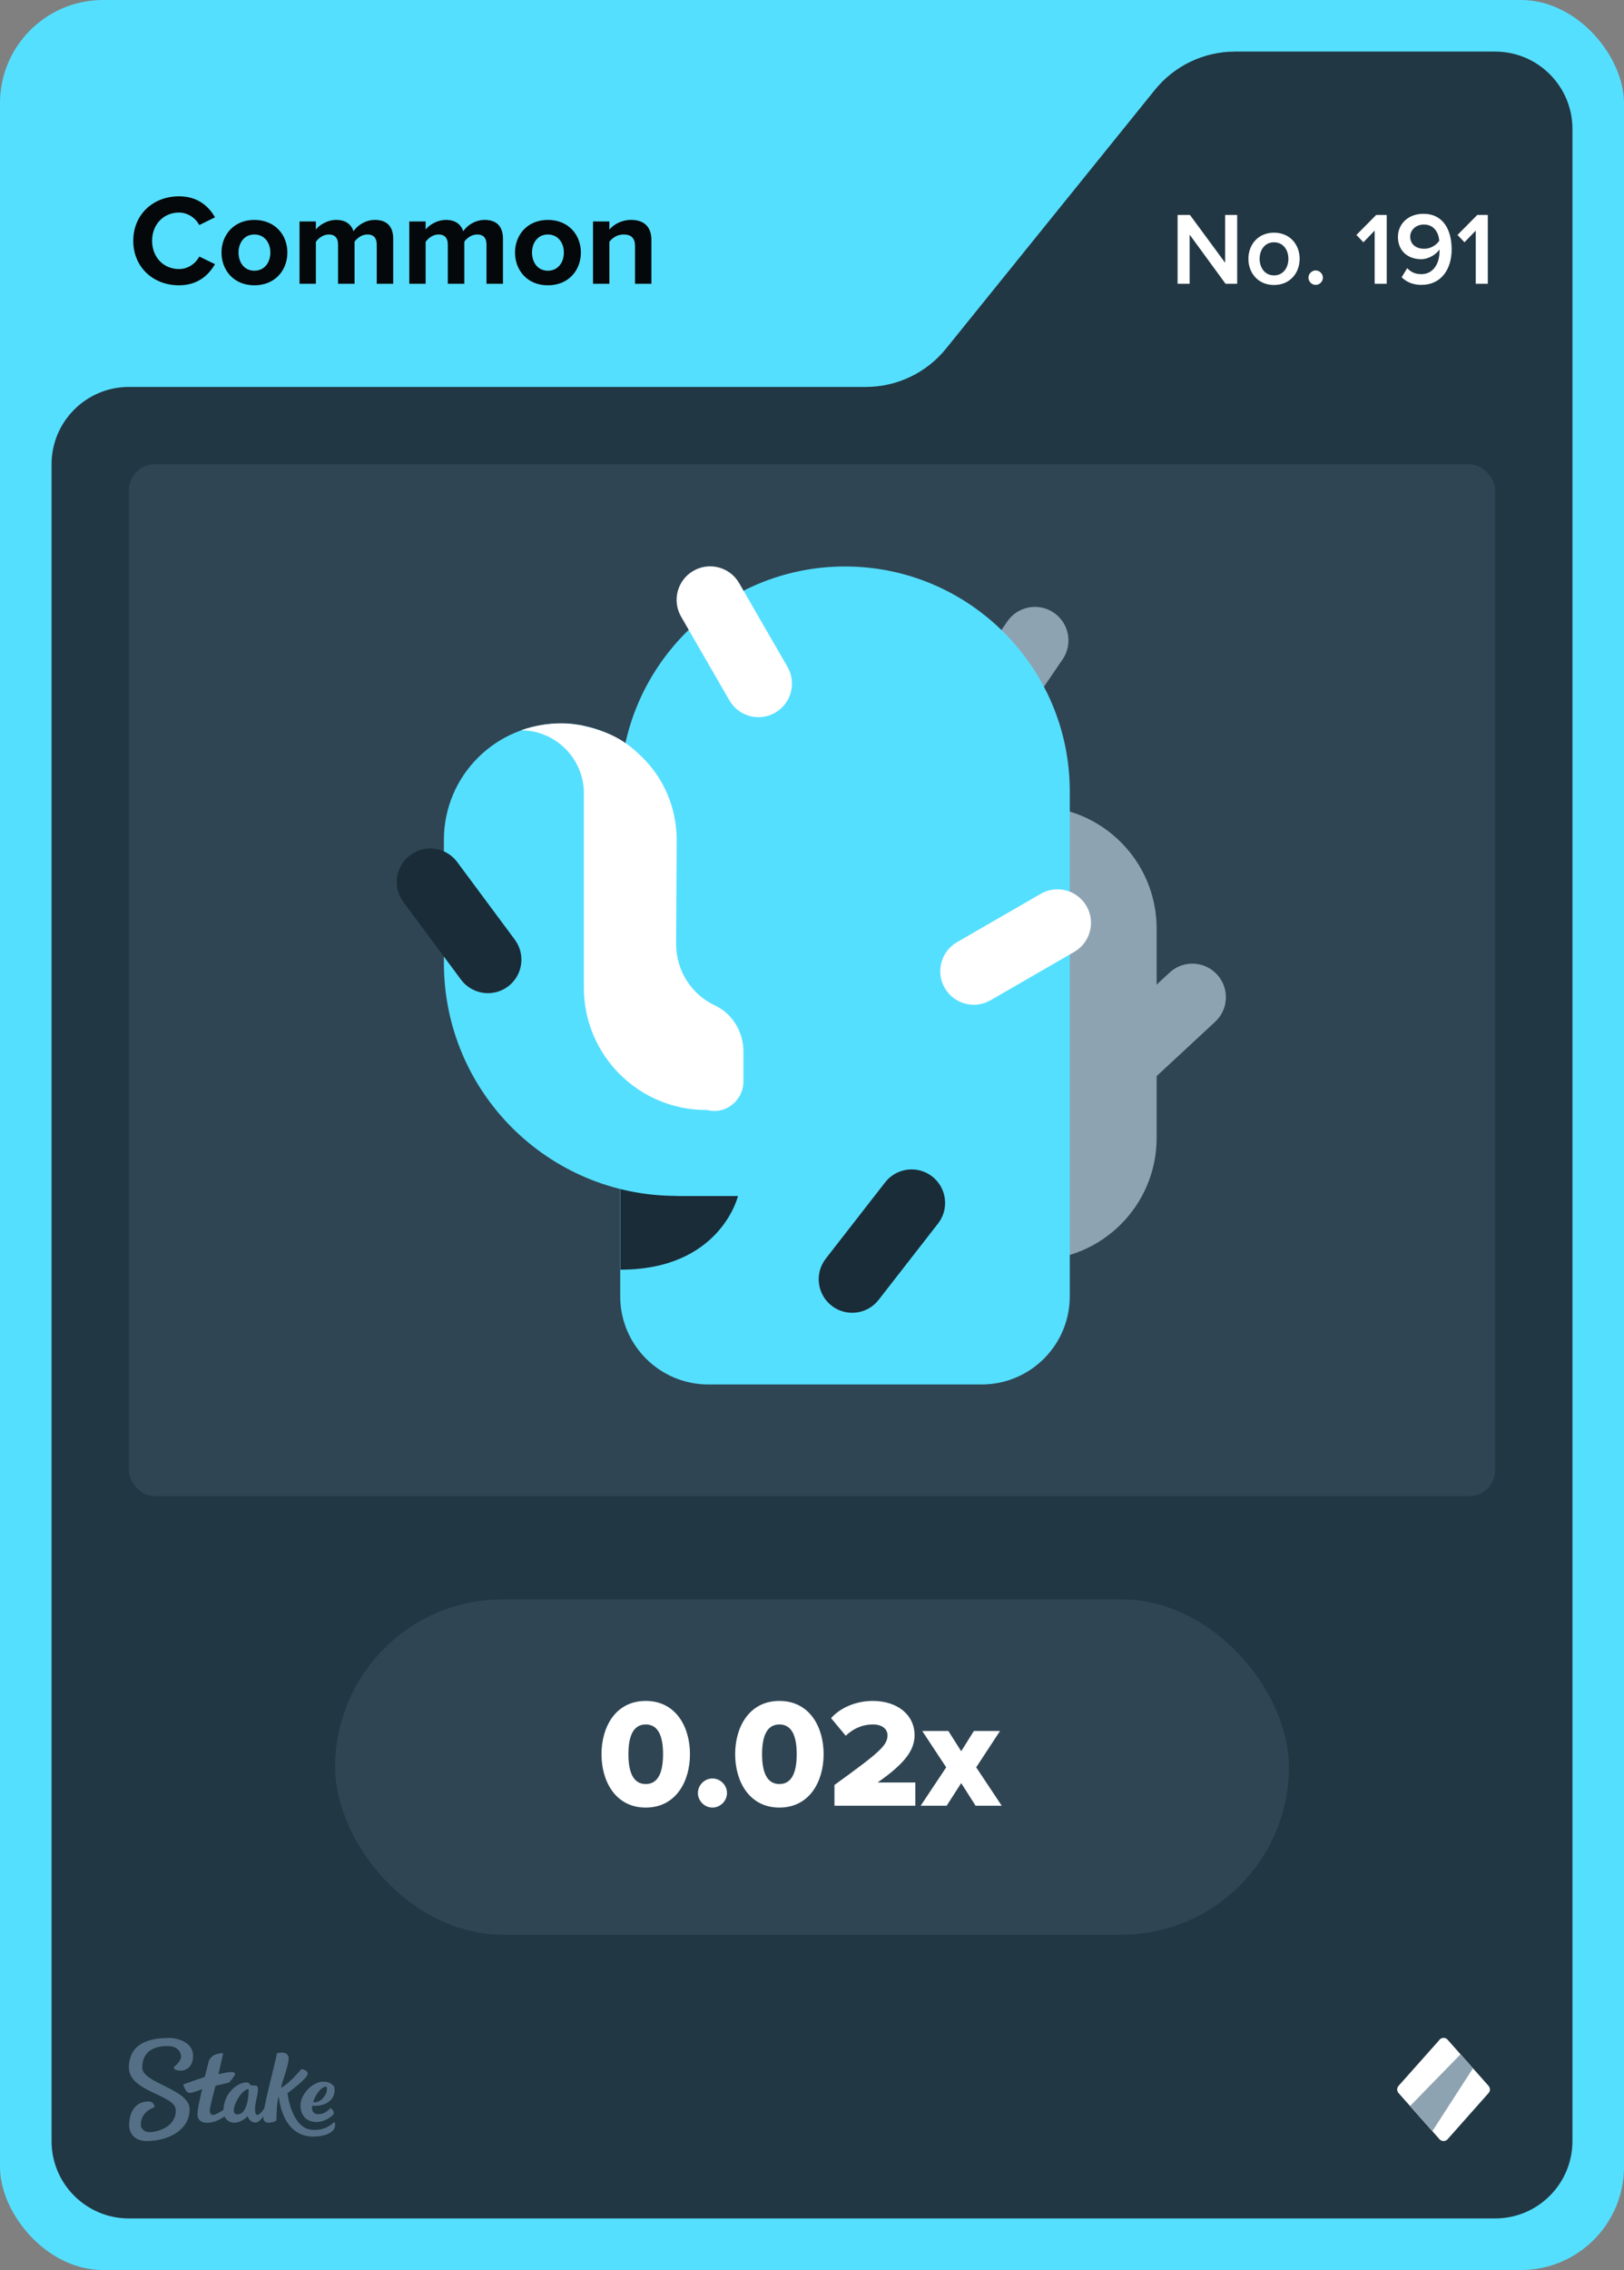 <svg width="63" height="88" viewBox="0 0 63 88" fill="none" xmlns="http://www.w3.org/2000/svg">
<rect x="0" y="0" width="63" height="88" fill="#808080" stroke="none"/>
<rect width="63" height="88" rx="4" fill="#55DFFF"/>
<path d="M36.701 13.513L44.799 3.487C45.559 2.546 46.702 2 47.911 2H58C59.657 2 61 3.343 61 5V83C61 84.657 59.657 86 58 86H5C3.343 86 2 84.657 2 83V18C2 16.343 3.343 15 5 15H33.589C34.798 15 35.941 14.454 36.701 13.513Z" fill="#213743"/>
<rect x="5" y="18" width="53" height="40" rx="1" fill="#2F4553"/>
<path d="M44.87 36C44.87 33.382 42.748 31.26 40.13 31.26C37.512 31.26 35.39 33.382 35.39 36V44.11C35.39 46.728 37.512 48.85 40.13 48.85C42.748 48.85 44.87 46.728 44.87 44.11V36Z" fill="#8EA3B2"/>
<path d="M39.111 28.657L41.223 25.559C41.627 24.965 41.474 24.157 40.881 23.752C40.288 23.348 39.479 23.501 39.074 24.094L36.962 27.193C36.558 27.786 36.711 28.595 37.304 28.999C37.898 29.404 38.706 29.25 39.111 28.657Z" fill="#8EA3B2"/>
<path d="M32.78 21.96C37.59 21.96 41.5 25.87 41.5 30.68V50.25C41.5 52.14 39.97 53.67 38.08 53.67H27.48C25.59 53.67 24.06 52.14 24.06 50.25V30.68C24.06 25.87 27.97 21.96 32.78 21.96Z" fill="#55DFFF"/>
<path d="M26.25 46.36H28.63C28.63 46.36 27.96 49.22 24.07 49.22V44.26L26.26 46.35L26.25 46.36Z" fill="#1A2C38"/>
<path d="M34.085 50.39L36.389 47.432C36.831 46.865 36.729 46.048 36.163 45.607C35.596 45.166 34.779 45.268 34.338 45.834L32.034 48.793C31.593 49.359 31.695 50.176 32.261 50.617C32.827 51.058 33.644 50.957 34.085 50.39Z" fill="#1A2C38"/>
<path d="M30.549 25.852L28.674 22.605C28.315 21.983 27.52 21.77 26.898 22.129C26.276 22.488 26.063 23.283 26.422 23.905L28.297 27.152C28.656 27.774 29.451 27.987 30.073 27.628C30.695 27.269 30.908 26.474 30.549 25.852Z" fill="white"/>
<path d="M44.391 42.16L47.14 39.61C47.667 39.121 47.698 38.299 47.209 37.773C46.721 37.246 45.899 37.215 45.372 37.703L42.623 40.254C42.097 40.742 42.066 41.565 42.554 42.091C43.042 42.617 43.865 42.648 44.391 42.16Z" fill="#8EA3B2"/>
<path d="M28.84 39.22V46.36H26.25C21.26 46.36 17.22 42.32 17.22 37.33V32.56C17.22 30.06 19.25 28.05 21.74 28.05C21.98 28.05 22.21 28.07 22.44 28.11C22.52 28.11 22.59 28.12 22.66 28.14C23.54 28.32 24.32 28.76 24.94 29.37C25.76 30.18 26.26 31.32 26.26 32.56L26.24 36.6C26.23 38.04 27.4 39.22 28.85 39.22H28.84Z" fill="#55DFFF"/>
<path d="M19.971 36.426L17.735 33.416C17.307 32.84 16.492 32.72 15.916 33.148C15.34 33.576 15.22 34.39 15.648 34.967L17.884 37.977C18.312 38.553 19.127 38.673 19.703 38.245C20.279 37.817 20.399 37.003 19.971 36.426Z" fill="#1A2C38"/>
<path d="M38.426 38.776L41.673 36.901C42.295 36.542 42.508 35.747 42.149 35.126C41.79 34.504 40.995 34.291 40.373 34.65L37.126 36.525C36.504 36.884 36.291 37.679 36.65 38.301C37.009 38.922 37.804 39.135 38.426 38.776Z" fill="white"/>
<path d="M27.74 38.98C28.42 39.3 28.84 40.01 28.84 40.76V41.92C28.84 42.66 28.15 43.22 27.43 43.03C24.8 43.05 22.65 40.92 22.65 38.29V30.75C22.65 29.41 21.56 28.32 20.22 28.31C20.22 28.31 21.4 27.84 22.65 28.14C23.76 28.4 24.31 28.76 24.93 29.37C25.75 30.18 26.25 31.32 26.25 32.56L26.23 36.6C26.23 37.65 26.84 38.56 27.74 38.98Z" fill="white"/>
<path fill-rule="evenodd" clip-rule="evenodd" d="M6.498 79C6.99 79 7.486 79.213 7.49 79.691C7.49 80.104 7.247 80.27 6.998 80.27C6.75 80.27 6.733 80.144 6.733 80.144C6.733 80.144 7.025 79.926 7.025 79.717C7.025 79.609 6.942 79.313 6.489 79.317C5.858 79.317 5.518 79.617 5.518 80.152C5.518 80.765 7.351 80.974 7.355 81.765C7.355 82.613 6.476 82.996 5.692 83C5.283 83 5.013 82.761 5.009 82.378C5.009 81.926 5.222 81.465 5.758 81.465C5.884 81.457 5.988 81.552 5.997 81.678C5.997 81.678 5.997 81.683 5.997 81.687C5.997 81.687 5.457 81.839 5.462 82.378C5.462 82.478 5.566 82.661 5.819 82.656C6.071 82.652 6.824 82.474 6.82 81.809C6.82 81.191 5.004 81.109 5 80.148C5 79.065 6.088 79.009 6.498 79.009V79ZM10.747 79.6C10.812 79.57 11.213 79.491 11.195 79.813C11.182 80.135 10.939 80.691 10.904 80.935C11.23 80.77 11.692 80.209 11.692 80.209C11.692 80.209 12.018 80.252 11.918 80.452C11.818 80.652 11.152 81.144 11.152 81.144C11.152 81.144 11.304 82.57 12.171 82.57C12.645 82.57 12.85 82.361 12.937 82.287C12.959 82.27 12.976 82.265 12.985 82.278C13.02 82.387 12.994 82.504 12.915 82.591C12.819 82.696 12.597 82.822 12.153 82.826C11.365 82.826 10.925 82.196 10.812 81.261C10.725 81.535 10.734 81.983 10.721 82.2C10.695 82.243 10.251 82.417 10.216 82.117C10.216 82.091 10.216 82.07 10.216 82.043C10.133 82.161 10.02 82.283 9.911 82.283C9.72 82.283 9.637 82.122 9.602 82.039C9.576 82.07 9.363 82.287 9.088 82.287C8.923 82.291 8.775 82.196 8.709 82.043C8.57 82.144 8.322 82.291 8.039 82.291C7.734 82.291 7.66 82.109 7.66 81.957C7.66 81.713 7.843 80.987 7.843 80.987C7.843 80.987 7.486 81.13 7.364 81.135C7.194 81.135 7.112 80.822 7.112 80.813C7.112 80.809 7.112 80.8 7.12 80.8C7.22 80.761 7.943 80.513 7.943 80.513C7.943 80.513 8.078 79.983 8.096 79.913C8.113 79.844 8.213 79.7 8.331 79.656C8.418 79.622 8.509 79.6 8.601 79.591C8.631 79.591 8.653 79.6 8.653 79.617C8.653 79.635 8.474 80.409 8.474 80.409C8.474 80.409 8.849 80.322 8.988 80.322C9.097 80.322 9.154 80.387 9.093 80.47C9.032 80.552 8.962 80.648 8.927 80.691C8.888 80.735 8.862 80.743 8.77 80.761C8.644 80.787 8.361 80.856 8.361 80.856C8.361 80.856 8.135 81.678 8.139 81.817C8.139 81.896 8.165 81.987 8.261 81.987C8.357 81.987 8.54 81.874 8.67 81.791C8.692 81.152 9.188 80.726 9.576 80.726C9.702 80.726 9.654 80.848 9.798 80.848H9.889C9.946 80.848 10.007 80.852 10.007 80.996C10.007 81.196 9.894 81.526 9.894 81.735C9.894 81.883 9.915 81.987 9.972 81.987C10.068 81.987 10.177 81.848 10.255 81.726C10.381 81.03 10.734 79.761 10.734 79.617L10.747 79.6ZM12.502 80.7C12.767 80.678 12.933 80.822 12.963 80.9C12.994 80.978 12.989 81.161 12.915 81.291C12.684 81.704 12.11 81.63 12.11 81.63C12.11 81.63 12.044 81.957 12.341 81.957C12.593 81.957 12.706 81.83 12.815 81.726C12.859 81.726 12.994 81.865 12.933 81.961C12.885 82.035 12.619 82.257 12.28 82.261C11.74 82.261 11.605 81.8 11.674 81.47C11.766 81.061 12.175 80.722 12.502 80.696V80.7ZM9.646 80.987C9.323 80.987 8.827 81.97 9.206 81.965C9.619 81.965 9.646 81.183 9.646 81.004V80.987ZM12.641 80.891C12.423 80.9 12.175 81.317 12.153 81.5C12.48 81.513 12.654 81.196 12.676 81.07C12.689 80.974 12.693 80.887 12.641 80.887V80.891Z" fill="#557086"/>
<path d="M55.851 79.067L54.252 80.863C54.183 80.943 54.183 81.057 54.252 81.137L55.846 82.933C55.925 83.022 56.069 83.022 56.154 82.933L57.748 81.137C57.817 81.057 57.817 80.943 57.748 80.863L56.154 79.067C56.074 78.978 55.93 78.978 55.846 79.067H55.851Z" fill="white"/>
<path d="M56.66 79.634L57.142 80.177L55.568 82.614L54.704 81.639L56.66 79.634Z" fill="#8EA3B2"/>
<rect x="13" y="62" width="37" height="13" rx="6.5" fill="#2F4553"/>
<path d="M25.05 70.072C23.88 70.072 23.334 69.058 23.334 68.002C23.334 66.946 23.88 65.938 25.05 65.938C26.22 65.938 26.766 66.946 26.766 68.002C26.766 69.058 26.22 70.072 25.05 70.072ZM25.05 69.16C25.53 69.16 25.722 68.71 25.722 68.002C25.722 67.294 25.53 66.85 25.05 66.85C24.57 66.85 24.378 67.294 24.378 68.002C24.378 68.71 24.57 69.16 25.05 69.16ZM27.638 70.072C27.332 70.072 27.074 69.814 27.074 69.508C27.074 69.202 27.332 68.944 27.638 68.944C27.944 68.944 28.202 69.202 28.202 69.508C28.202 69.814 27.944 70.072 27.638 70.072ZM30.235 70.072C29.065 70.072 28.519 69.058 28.519 68.002C28.519 66.946 29.065 65.938 30.235 65.938C31.405 65.938 31.951 66.946 31.951 68.002C31.951 69.058 31.405 70.072 30.235 70.072ZM30.235 69.16C30.715 69.16 30.907 68.71 30.907 68.002C30.907 67.294 30.715 66.85 30.235 66.85C29.755 66.85 29.563 67.294 29.563 68.002C29.563 68.71 29.755 69.16 30.235 69.16ZM35.509 70H32.371V69.196C34.105 67.942 34.429 67.666 34.429 67.27C34.429 66.994 34.171 66.85 33.877 66.85C33.433 66.85 33.097 67.018 32.809 67.288L32.239 66.604C32.665 66.136 33.301 65.938 33.859 65.938C34.801 65.938 35.479 66.466 35.479 67.27C35.479 67.882 35.041 68.404 34.045 69.1H35.509V70ZM38.86 70H37.846L37.288 69.124L36.724 70H35.716L36.706 68.512L35.776 67.102H36.79L37.288 67.888L37.78 67.102H38.794L37.87 68.512L38.86 70Z" fill="white"/>
<path d="M6.945 11.06C5.945 11.06 5.17 10.36 5.17 9.335C5.17 8.31 5.945 7.61 6.945 7.61C7.68 7.61 8.105 8.01 8.34 8.425L7.73 8.725C7.59 8.455 7.29 8.24 6.945 8.24C6.34 8.24 5.9 8.705 5.9 9.335C5.9 9.965 6.34 10.43 6.945 10.43C7.29 10.43 7.59 10.22 7.73 9.945L8.34 10.24C8.1 10.655 7.68 11.06 6.945 11.06ZM9.868 11.06C9.073 11.06 8.593 10.48 8.593 9.79C8.593 9.105 9.073 8.525 9.868 8.525C10.668 8.525 11.148 9.105 11.148 9.79C11.148 10.48 10.668 11.06 9.868 11.06ZM9.868 10.495C10.263 10.495 10.488 10.17 10.488 9.79C10.488 9.415 10.263 9.09 9.868 9.09C9.473 9.09 9.253 9.415 9.253 9.79C9.253 10.17 9.473 10.495 9.868 10.495ZM15.254 11H14.614V9.475C14.614 9.25 14.514 9.09 14.254 9.09C14.029 9.09 13.844 9.24 13.754 9.37V11H13.114V9.475C13.114 9.25 13.014 9.09 12.754 9.09C12.534 9.09 12.349 9.24 12.254 9.375V11H11.619V8.585H12.254V8.9C12.354 8.755 12.674 8.525 13.044 8.525C13.399 8.525 13.624 8.69 13.714 8.965C13.854 8.745 14.174 8.525 14.544 8.525C14.989 8.525 15.254 8.76 15.254 9.255V11ZM19.512 11H18.872V9.475C18.872 9.25 18.771 9.09 18.512 9.09C18.287 9.09 18.102 9.24 18.012 9.37V11H17.372V9.475C17.372 9.25 17.271 9.09 17.012 9.09C16.791 9.09 16.607 9.24 16.512 9.375V11H15.877V8.585H16.512V8.9C16.611 8.755 16.931 8.525 17.302 8.525C17.657 8.525 17.881 8.69 17.971 8.965C18.111 8.745 18.431 8.525 18.802 8.525C19.247 8.525 19.512 8.76 19.512 9.255V11ZM21.254 11.06C20.459 11.06 19.979 10.48 19.979 9.79C19.979 9.105 20.459 8.525 21.254 8.525C22.054 8.525 22.534 9.105 22.534 9.79C22.534 10.48 22.054 11.06 21.254 11.06ZM21.254 10.495C21.649 10.495 21.874 10.17 21.874 9.79C21.874 9.415 21.649 9.09 21.254 9.09C20.859 9.09 20.639 9.415 20.639 9.79C20.639 10.17 20.859 10.495 21.254 10.495ZM25.27 11H24.635V9.54C24.635 9.205 24.46 9.09 24.19 9.09C23.94 9.09 23.745 9.23 23.64 9.375V11H23.005V8.585H23.64V8.9C23.795 8.715 24.09 8.525 24.485 8.525C25.015 8.525 25.27 8.825 25.27 9.295V11Z" fill="#05080A"/>
<path d="M47.994 11H47.542L46.15 9.096V11H45.682V8.332H46.162L47.526 10.184V8.332H47.994V11ZM49.421 11.048C48.809 11.048 48.429 10.588 48.429 10.032C48.429 9.48 48.809 9.02 49.421 9.02C50.041 9.02 50.417 9.48 50.417 10.032C50.417 10.588 50.041 11.048 49.421 11.048ZM49.421 10.676C49.781 10.676 49.981 10.376 49.981 10.032C49.981 9.692 49.781 9.392 49.421 9.392C49.065 9.392 48.865 9.692 48.865 10.032C48.865 10.376 49.065 10.676 49.421 10.676ZM51.039 11.044C50.887 11.044 50.759 10.916 50.759 10.764C50.759 10.612 50.887 10.484 51.039 10.484C51.191 10.484 51.319 10.612 51.319 10.764C51.319 10.916 51.191 11.044 51.039 11.044ZM53.795 11H53.327V8.94L52.891 9.392L52.619 9.108L53.387 8.332H53.795V11ZM55.138 11.044C54.81 11.044 54.554 10.928 54.374 10.748L54.59 10.396C54.73 10.54 54.886 10.628 55.138 10.628C55.622 10.628 55.842 10.188 55.842 9.752C55.842 9.724 55.842 9.7 55.842 9.672C55.718 9.852 55.438 10.048 55.126 10.048C54.646 10.048 54.23 9.752 54.23 9.184C54.23 8.692 54.618 8.288 55.214 8.288C55.998 8.288 56.314 8.924 56.314 9.668C56.314 10.436 55.91 11.044 55.138 11.044ZM55.25 9.644C55.478 9.644 55.702 9.524 55.834 9.332C55.81 9.044 55.65 8.704 55.238 8.704C54.89 8.704 54.706 8.956 54.706 9.168C54.706 9.496 54.962 9.644 55.25 9.644ZM57.717 11H57.248V8.94L56.812 9.392L56.541 9.108L57.309 8.332H57.717V11Z" fill="white"/>
</svg>

